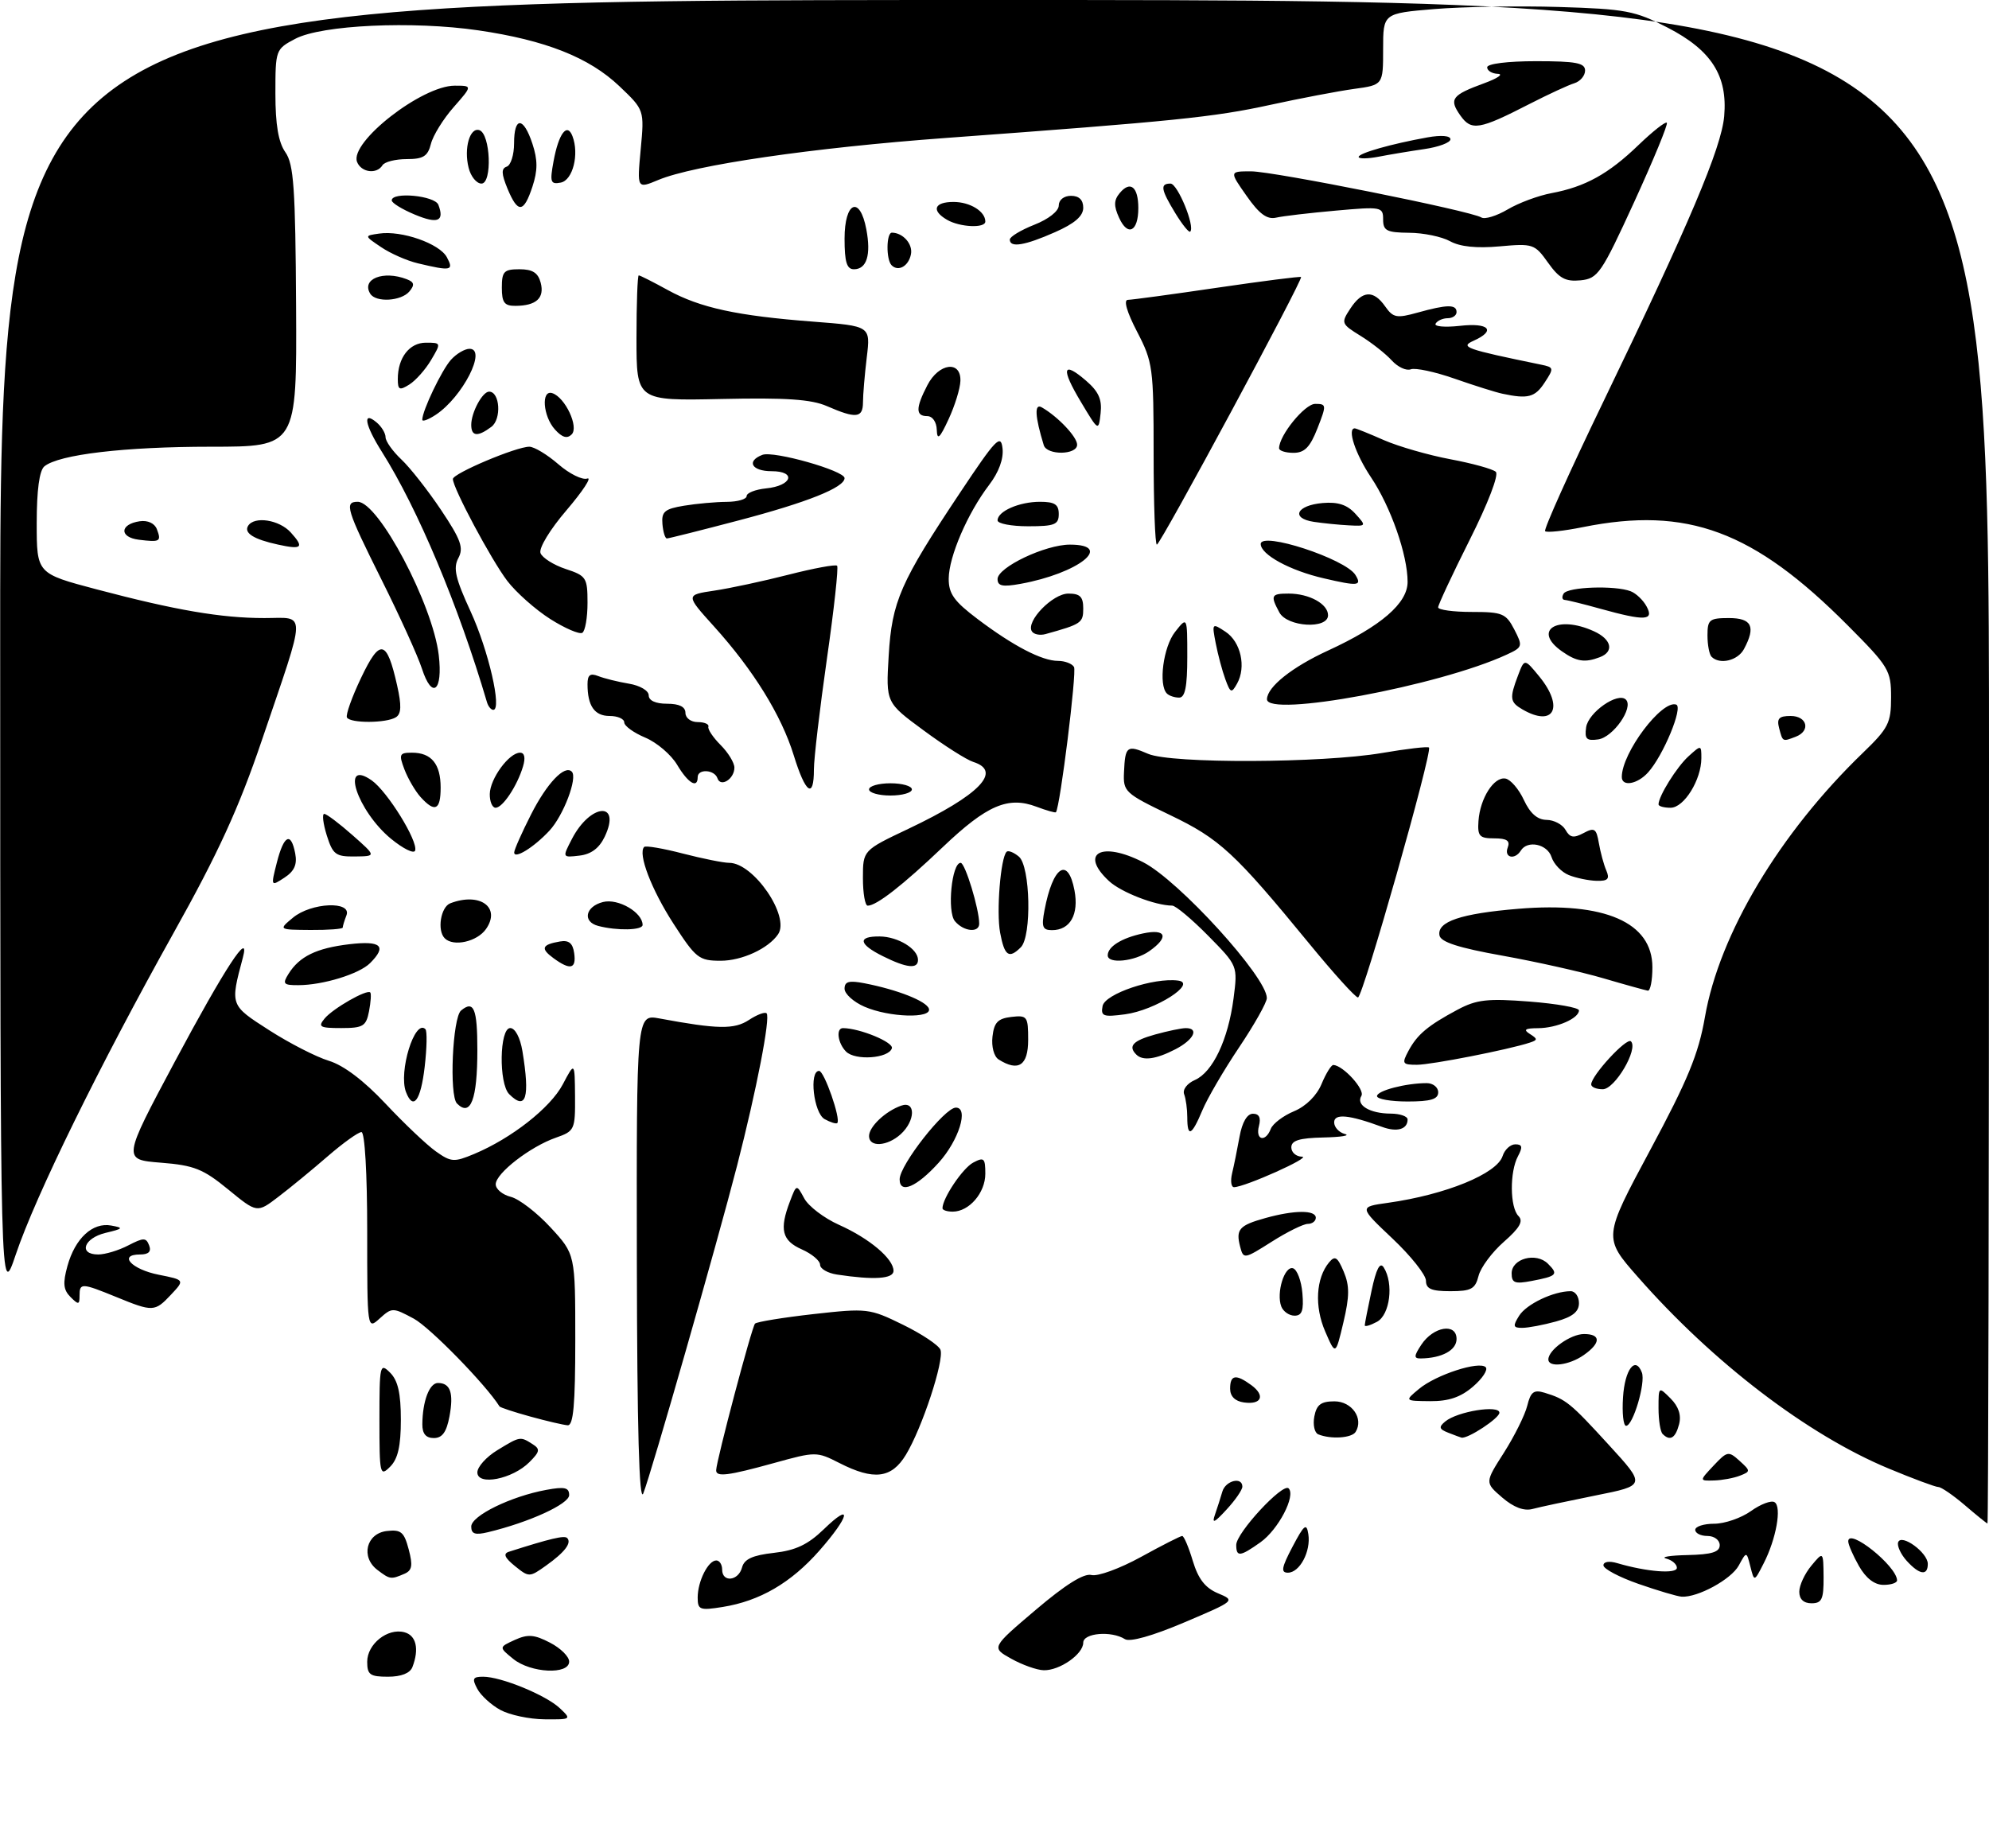 <?xml version="1.0" encoding="UTF-8" standalone="no"?>
<!DOCTYPE svg PUBLIC "-//W3C//DTD SVG 1.1//EN" "http://www.w3.org/Graphics/SVG/1.1/DTD/svg11.dtd" >
<svg xmlns="http://www.w3.org/2000/svg" xmlns:xlink="http://www.w3.org/1999/xlink" version="1.1" viewBox="0 0 325 302">
 <g >
 <path fill="currentColor"
d=" M 81.78 279.44 C 80.28 278.63 78.57 277.07 77.99 275.98 C 77.10 274.31 77.25 274.00 78.94 274.00 C 81.89 274.00 89.19 277.00 91.47 279.14 C 93.41 280.97 93.37 281.00 88.97 280.96 C 86.51 280.94 83.27 280.25 81.78 279.44 Z  M 60.00 271.56 C 60.00 268.66 63.33 266.01 66.06 266.73 C 68.01 267.23 68.53 269.46 67.39 272.42 C 67.00 273.43 65.56 274.00 63.39 274.00 C 60.46 274.00 60.00 273.67 60.00 271.56 Z  M 83.86 271.09 C 81.51 269.18 81.51 269.18 84.11 267.99 C 86.24 267.02 87.30 267.10 89.86 268.43 C 91.59 269.32 93.00 270.71 93.00 271.53 C 93.00 273.71 86.72 273.41 83.86 271.09 Z  M 165.24 271.06 C 161.97 269.24 161.97 269.24 169.24 263.07 C 174.09 258.95 177.11 257.06 178.34 257.38 C 179.36 257.65 182.99 256.32 186.43 254.43 C 189.86 252.54 192.89 251.00 193.17 251.00 C 193.45 251.00 194.23 252.83 194.90 255.07 C 195.79 258.02 196.92 259.48 199.00 260.36 C 201.88 261.57 201.86 261.58 193.50 265.13 C 188.30 267.34 184.62 268.37 183.81 267.86 C 181.60 266.46 177.00 266.85 177.00 268.44 C 177.00 270.32 173.12 273.02 170.53 272.94 C 169.41 272.91 167.03 272.06 165.24 271.06 Z  M 114.00 261.06 C 114.00 258.41 115.71 255.00 117.04 255.00 C 117.57 255.00 118.00 255.68 118.00 256.50 C 118.00 258.65 120.67 258.36 121.25 256.14 C 121.61 254.78 122.97 254.15 126.45 253.76 C 130.01 253.36 132.01 252.41 134.59 249.92 C 139.36 245.29 138.86 247.74 133.88 253.40 C 129.25 258.66 124.15 261.63 118.09 262.60 C 114.35 263.20 114.00 263.07 114.00 261.06 Z  M 294.00 260.11 C 294.00 259.07 294.89 257.16 295.97 255.86 C 297.93 253.50 297.93 253.50 297.97 257.75 C 297.99 261.34 297.69 262.00 296.00 262.00 C 294.71 262.00 294.00 261.33 294.00 260.11 Z  M 267.75 258.84 C 264.59 257.74 262.00 256.37 262.00 255.80 C 262.00 255.20 262.94 255.05 264.25 255.44 C 269.05 256.86 274.00 257.25 274.00 256.20 C 274.00 255.62 273.21 254.94 272.25 254.69 C 271.29 254.44 272.86 254.18 275.75 254.12 C 279.70 254.03 281.00 253.63 281.00 252.50 C 281.00 251.67 280.11 251.00 279.00 251.00 C 277.90 251.00 277.00 250.55 277.00 250.00 C 277.00 249.45 278.39 249.00 280.10 249.00 C 281.80 249.00 284.50 248.07 286.09 246.94 C 287.68 245.80 289.42 245.14 289.96 245.48 C 291.17 246.22 290.23 251.50 288.17 255.50 C 286.64 258.50 286.64 258.50 286.01 256.00 C 285.38 253.50 285.38 253.50 284.11 255.83 C 282.88 258.09 277.40 261.08 274.78 260.92 C 274.08 260.88 270.91 259.94 267.75 258.84 Z  M 303.75 255.91 C 302.79 254.22 302.00 252.41 302.00 251.88 C 302.00 249.58 309.91 255.89 309.98 258.25 C 309.99 258.66 308.99 259.00 307.75 258.99 C 306.29 258.99 304.89 257.91 303.75 255.91 Z  M 61.67 256.55 C 58.90 254.45 59.84 250.58 63.21 250.19 C 65.53 249.92 66.03 250.35 66.78 253.19 C 67.48 255.82 67.34 256.64 66.08 257.18 C 63.88 258.13 63.72 258.11 61.67 256.55 Z  M 84.13 255.91 C 82.46 254.56 82.18 253.89 83.15 253.58 C 89.95 251.41 92.21 250.88 92.67 251.33 C 93.46 252.12 92.28 253.67 89.21 255.85 C 86.52 257.77 86.43 257.77 84.13 255.91 Z  M 211.20 252.75 C 213.10 249.14 213.49 248.83 213.78 250.70 C 214.22 253.51 212.37 257.00 210.44 257.00 C 209.25 257.00 209.40 256.17 211.20 252.75 Z  M 311.55 255.06 C 310.59 253.99 309.96 252.63 310.15 252.04 C 310.65 250.55 315.00 253.71 315.00 255.56 C 315.00 257.56 313.64 257.36 311.55 255.06 Z  M 202.00 252.46 C 202.00 250.49 209.61 242.28 210.56 243.22 C 211.76 244.43 208.89 249.94 205.96 252.03 C 202.62 254.40 202.00 254.47 202.00 252.46 Z  M 77.00 249.46 C 77.00 247.70 83.47 244.53 89.25 243.47 C 92.26 242.91 93.00 243.08 93.00 244.32 C 93.00 245.78 86.45 248.77 79.75 250.38 C 77.63 250.89 77.00 250.67 77.00 249.46 Z  M 198.53 247.50 C 198.91 246.40 199.45 244.71 199.73 243.75 C 200.25 241.94 203.00 241.27 203.00 242.94 C 203.00 243.46 201.84 245.15 200.41 246.69 C 198.41 248.87 197.98 249.05 198.53 247.50 Z  M 321.04 245.96 C 319.13 244.33 317.19 243.00 316.72 243.00 C 316.25 243.00 312.59 241.64 308.58 239.97 C 295.34 234.46 279.89 222.65 267.62 208.67 C 261.96 202.24 261.96 202.24 269.62 187.97 C 275.79 176.48 277.53 172.25 278.58 166.22 C 280.94 152.62 290.78 136.16 304.38 123.04 C 308.57 119.00 309.00 118.15 309.00 113.95 C 309.00 109.55 308.65 108.96 301.94 102.22 C 286.55 86.74 275.71 82.71 258.64 86.14 C 255.51 86.77 252.74 87.07 252.47 86.80 C 252.21 86.54 256.48 77.03 261.97 65.67 C 276.03 36.55 281.27 24.19 281.73 19.00 C 282.31 12.37 279.65 8.20 272.46 4.50 C 267.13 1.75 265.64 1.47 254.71 1.14 C 248.14 0.94 239.00 1.10 234.39 1.48 C 226.00 2.18 226.00 2.18 226.00 8.03 C 226.00 13.88 226.00 13.88 221.25 14.53 C 218.64 14.89 212.45 16.07 207.50 17.15 C 198.36 19.15 191.81 19.81 154.62 22.54 C 132.69 24.15 113.40 26.97 107.56 29.41 C 104.09 30.86 104.09 30.86 104.69 24.41 C 105.29 17.97 105.29 17.97 101.20 14.08 C 96.27 9.39 89.15 6.57 78.16 4.96 C 67.42 3.39 52.54 4.08 48.25 6.34 C 45.04 8.03 45.00 8.14 45.00 15.30 C 45.00 20.38 45.49 23.25 46.63 24.88 C 48.00 26.84 48.27 30.71 48.38 50.10 C 48.50 73.00 48.50 73.00 34.43 73.00 C 20.37 73.00 9.61 74.27 7.25 76.21 C 6.43 76.89 6.00 80.11 6.00 85.48 C 6.00 93.72 6.00 93.72 15.75 96.30 C 28.69 99.72 36.14 101.00 43.20 101.00 C 50.14 101.00 50.18 99.20 42.79 120.96 C 39.03 132.04 35.66 139.41 28.36 152.46 C 16.24 174.17 5.81 195.41 2.58 205.00 C 0.05 212.50 0.05 212.50 0.03 106.25 C 0.00 0.00 0.00 0.00 162.50 0.00 C 325.00 0.00 325.00 0.00 325.00 124.50 C 325.00 192.97 324.89 248.98 324.75 248.96 C 324.61 248.94 322.94 247.59 321.04 245.96 Z  M 245.45 244.71 C 242.62 242.27 242.62 242.27 245.74 237.39 C 247.45 234.70 249.17 231.25 249.55 229.72 C 250.11 227.45 250.62 227.06 252.37 227.59 C 255.88 228.66 256.57 229.22 262.88 236.12 C 268.94 242.74 268.94 242.74 260.72 244.38 C 256.20 245.29 251.55 246.28 250.40 246.59 C 249.01 246.96 247.32 246.32 245.45 244.71 Z  M 104.06 206.12 C 104.00 165.74 104.00 165.74 107.75 166.43 C 117.28 168.20 119.97 168.25 122.37 166.68 C 123.69 165.81 124.99 165.32 125.26 165.59 C 125.92 166.25 123.62 178.11 120.44 190.48 C 117.19 203.12 106.41 240.78 105.11 244.05 C 104.44 245.71 104.11 233.55 104.06 206.12 Z  M 78.00 240.61 C 78.00 239.71 79.46 238.08 81.25 236.99 C 84.98 234.71 85.00 234.71 87.00 235.98 C 88.30 236.80 88.23 237.21 86.50 238.94 C 83.73 241.72 78.00 242.84 78.00 240.61 Z  M 280.00 239.50 C 282.23 237.13 282.44 237.09 284.24 238.72 C 286.05 240.36 286.06 240.46 284.32 241.14 C 283.32 241.54 281.41 241.89 280.08 241.93 C 277.65 242.00 277.65 242.00 280.00 239.50 Z  M 62.00 232.00 C 62.00 223.02 62.08 222.65 63.75 224.32 C 65.02 225.59 65.50 227.69 65.50 232.00 C 65.50 236.31 65.02 238.41 63.75 239.68 C 62.08 241.35 62.00 240.98 62.00 232.00 Z  M 117.02 240.25 C 117.07 238.64 122.85 216.81 123.37 216.30 C 123.67 216.00 127.97 215.30 132.93 214.74 C 141.71 213.76 142.09 213.81 147.54 216.48 C 150.63 217.99 153.38 219.83 153.67 220.57 C 154.32 222.28 150.65 233.43 148.01 237.75 C 145.67 241.60 142.78 241.95 137.16 239.08 C 133.44 237.19 133.30 237.19 126.47 239.08 C 118.95 241.16 116.99 241.41 117.02 240.25 Z  M 69.01 232.75 C 69.04 228.98 70.16 226.00 71.56 226.00 C 73.60 226.00 74.16 227.64 73.44 231.48 C 72.96 234.03 72.26 235.00 70.89 235.00 C 69.59 235.00 69.00 234.29 69.01 232.75 Z  M 215.40 234.39 C 214.79 234.14 214.50 232.82 214.76 231.47 C 215.13 229.54 215.85 229.00 218.05 229.00 C 220.90 229.00 222.85 231.81 221.51 233.99 C 220.88 235.01 217.44 235.23 215.40 234.39 Z  M 236.65 234.13 C 235.14 233.54 235.05 233.20 236.15 232.29 C 238.15 230.64 245.00 229.54 245.00 230.86 C 245.00 231.76 239.81 235.17 238.80 234.93 C 238.63 234.89 237.67 234.53 236.65 234.13 Z  M 271.67 234.33 C 271.30 233.97 271.00 232.07 271.00 230.11 C 271.00 226.57 271.01 226.56 272.97 228.53 C 274.28 229.84 274.75 231.25 274.36 232.75 C 273.76 235.03 272.88 235.55 271.67 234.33 Z  M 86.67 231.49 C 84.01 230.76 81.74 230.01 81.62 229.83 C 79.38 226.26 70.26 216.92 67.62 215.49 C 64.19 213.65 64.05 213.65 62.05 215.45 C 60.00 217.31 60.00 217.31 60.00 201.15 C 60.00 191.75 59.61 185.00 59.06 185.00 C 58.54 185.00 56.06 186.78 53.54 188.96 C 51.03 191.14 47.40 194.12 45.48 195.58 C 42.00 198.24 42.00 198.24 37.28 194.37 C 33.19 191.02 31.72 190.43 26.29 190.00 C 20.02 189.50 20.02 189.50 28.56 173.50 C 36.75 158.17 40.95 151.75 39.68 156.50 C 37.60 164.31 37.57 164.24 43.98 168.35 C 47.28 170.47 51.67 172.72 53.74 173.35 C 56.16 174.09 59.46 176.59 63.00 180.36 C 66.02 183.58 69.71 187.08 71.20 188.14 C 73.69 189.91 74.18 189.95 77.44 188.59 C 83.57 186.03 89.93 181.04 91.96 177.20 C 93.91 173.50 93.91 173.50 93.96 179.15 C 94.00 184.61 93.89 184.84 90.84 185.91 C 86.64 187.37 81.00 191.74 81.00 193.53 C 81.00 194.32 82.11 195.24 83.46 195.58 C 84.82 195.92 87.74 198.17 89.96 200.58 C 94.00 204.96 94.00 204.96 94.00 218.98 C 94.00 229.58 93.69 232.98 92.75 232.91 C 92.06 232.86 89.32 232.22 86.67 231.49 Z  M 265.20 228.33 C 265.49 223.78 267.22 221.52 268.28 224.29 C 268.92 225.96 266.83 233.00 265.70 233.00 C 265.25 233.00 265.03 230.90 265.20 228.33 Z  M 203.25 229.18 C 201.80 228.98 201.00 228.17 201.00 226.93 C 201.00 224.66 201.93 224.50 204.45 226.34 C 206.79 228.05 206.15 229.59 203.25 229.18 Z  M 231.85 226.98 C 234.62 224.66 241.70 222.36 242.76 223.42 C 243.17 223.83 242.24 225.26 240.69 226.59 C 238.67 228.33 236.72 228.99 233.69 228.97 C 229.50 228.93 229.50 228.93 231.85 226.98 Z  M 253.00 222.15 C 253.00 220.59 256.64 218.00 258.83 218.00 C 261.62 218.00 261.60 219.47 258.78 221.44 C 256.39 223.12 253.00 223.53 253.00 222.15 Z  M 232.24 219.75 C 234.22 216.76 238.00 216.14 238.00 218.81 C 238.00 220.65 235.59 221.95 232.13 221.99 C 231.00 222.00 231.02 221.60 232.24 219.75 Z  M 216.53 217.57 C 214.76 213.49 215.02 208.88 217.17 206.29 C 218.13 205.14 218.55 205.40 219.56 207.80 C 220.53 210.10 220.52 211.83 219.51 216.10 C 218.23 221.50 218.23 221.50 216.53 217.57 Z  M 223.00 216.58 C 223.00 216.32 223.50 213.77 224.11 210.92 C 224.88 207.31 225.49 206.16 226.10 207.12 C 227.76 209.74 227.12 214.86 225.00 216.00 C 223.90 216.59 223.00 216.85 223.00 216.58 Z  M 248.22 215.02 C 249.41 213.11 253.84 211.00 256.65 211.00 C 257.39 211.00 258.00 211.88 258.00 212.95 C 258.00 214.36 256.95 215.20 254.25 215.95 C 252.19 216.52 249.71 216.99 248.74 216.99 C 247.24 217.00 247.16 216.71 248.22 215.02 Z  M 209.36 213.50 C 208.51 211.27 209.89 206.80 211.29 207.26 C 211.95 207.48 212.64 209.31 212.81 211.33 C 213.05 214.15 212.75 215.00 211.53 215.00 C 210.65 215.00 209.68 214.32 209.36 213.50 Z  M 19.00 211.95 C 13.34 209.64 13.00 209.62 13.00 211.71 C 13.00 213.23 12.83 213.26 11.52 211.95 C 10.35 210.78 10.24 209.70 11.02 206.88 C 12.27 202.36 15.13 199.71 18.17 200.27 C 20.25 200.65 20.15 200.78 17.25 201.47 C 13.68 202.33 12.77 205.00 16.05 205.00 C 17.18 205.00 19.38 204.34 20.95 203.52 C 23.47 202.22 23.87 202.22 24.37 203.52 C 24.76 204.53 24.28 205.00 22.89 205.00 C 19.25 205.00 21.49 207.43 25.93 208.31 C 30.20 209.16 30.20 209.16 27.93 211.58 C 25.29 214.39 24.98 214.40 19.00 211.95 Z  M 233.00 209.29 C 233.00 208.34 230.54 205.24 227.53 202.40 C 222.05 197.22 222.05 197.22 226.78 196.56 C 236.23 195.23 244.61 191.81 245.53 188.90 C 245.86 187.86 246.80 187.00 247.60 187.00 C 248.74 187.00 248.84 187.43 248.04 188.93 C 246.66 191.50 246.71 197.31 248.12 198.72 C 248.95 199.55 248.33 200.65 245.73 202.93 C 243.79 204.63 241.93 207.14 241.59 208.51 C 241.05 210.64 240.39 211.00 236.98 211.00 C 233.89 211.00 233.00 210.62 233.00 209.29 Z  M 247.00 208.09 C 247.00 205.66 251.01 204.59 252.93 206.51 C 254.69 208.26 254.42 208.54 250.25 209.33 C 247.53 209.85 247.00 209.65 247.00 208.09 Z  M 136.75 208.28 C 135.24 208.05 134.00 207.33 134.00 206.68 C 134.00 206.02 132.65 204.89 131.00 204.16 C 127.77 202.73 127.32 200.91 129.08 196.32 C 130.15 193.50 130.15 193.50 131.41 195.83 C 132.10 197.12 134.65 199.06 137.08 200.15 C 142.07 202.38 146.00 205.70 146.00 207.67 C 146.00 208.99 142.82 209.20 136.75 208.28 Z  M 202.64 203.74 C 201.90 200.89 202.47 200.24 206.79 199.04 C 211.50 197.73 215.00 197.71 215.00 199.00 C 215.00 199.55 214.41 200.00 213.70 200.00 C 212.98 200.00 210.32 201.31 207.79 202.92 C 203.29 205.77 203.18 205.79 202.64 203.74 Z  M 154.00 197.45 C 154.00 195.81 157.29 190.91 159.01 189.99 C 160.78 189.05 161.00 189.24 161.00 191.81 C 161.00 194.93 158.35 198.00 155.67 198.00 C 154.75 198.00 154.00 197.75 154.00 197.45 Z  M 147.00 192.72 C 147.00 190.38 154.36 181.00 156.19 181.00 C 158.34 181.00 156.67 186.36 153.38 190.00 C 149.79 193.98 147.00 195.17 147.00 192.72 Z  M 201.32 191.75 C 201.62 190.51 202.17 187.81 202.54 185.75 C 202.97 183.38 203.78 182.00 204.73 182.00 C 205.74 182.00 206.06 182.65 205.71 184.00 C 205.10 186.33 206.78 186.73 207.65 184.46 C 207.98 183.62 209.69 182.32 211.45 181.59 C 213.41 180.77 215.16 179.03 215.95 177.12 C 216.66 175.41 217.53 174.01 217.87 174.03 C 219.49 174.12 223.07 178.07 222.45 179.08 C 221.52 180.58 223.81 181.97 227.25 181.98 C 228.76 181.99 230.00 182.42 230.00 182.94 C 230.00 184.55 228.27 185.05 225.83 184.15 C 220.43 182.16 218.00 181.93 218.00 183.41 C 218.00 184.20 218.79 185.06 219.75 185.31 C 220.71 185.56 219.14 185.82 216.25 185.88 C 212.30 185.97 211.00 186.37 211.00 187.50 C 211.00 188.32 211.79 189.01 212.75 189.02 C 214.43 189.05 203.40 193.99 201.64 194.00 C 201.17 194.00 201.03 192.99 201.32 191.75 Z  M 142.00 185.65 C 142.00 184.12 144.66 181.60 147.25 180.68 C 149.65 179.83 149.59 183.15 147.17 185.35 C 144.97 187.34 142.00 187.52 142.00 185.65 Z  M 194.00 182.58 C 194.00 181.25 193.77 179.56 193.49 178.82 C 193.20 178.07 193.96 177.05 195.24 176.49 C 198.16 175.21 200.68 169.90 201.56 163.16 C 202.25 157.82 202.25 157.82 197.41 152.91 C 194.75 150.21 192.11 148.00 191.54 147.99 C 188.77 147.98 183.16 145.80 181.20 143.97 C 176.31 139.42 179.97 137.41 186.79 140.90 C 192.61 143.87 207.00 159.68 207.00 163.10 C 207.00 163.81 204.96 167.44 202.47 171.15 C 199.98 174.86 197.27 179.50 196.46 181.45 C 194.72 185.61 194.00 185.94 194.00 182.58 Z  M 134.74 182.88 C 132.95 181.88 132.17 175.00 133.84 175.00 C 134.68 175.00 137.43 182.90 136.81 183.52 C 136.63 183.70 135.70 183.41 134.74 182.88 Z  M 74.67 180.33 C 73.38 179.04 73.94 166.29 75.34 165.13 C 77.42 163.41 78.00 164.81 78.00 171.58 C 78.00 179.69 76.90 182.57 74.67 180.33 Z  M 66.34 178.46 C 65.08 175.17 67.77 166.44 69.51 168.18 C 69.81 168.47 69.75 171.26 69.39 174.36 C 68.74 179.89 67.52 181.52 66.34 178.46 Z  M 83.20 178.80 C 81.47 177.07 81.61 168.00 83.37 168.00 C 84.17 168.00 84.99 169.54 85.36 171.75 C 86.62 179.39 85.96 181.56 83.20 178.80 Z  M 225.00 179.12 C 225.00 178.23 229.72 177.00 233.12 177.00 C 234.16 177.00 235.00 177.68 235.00 178.50 C 235.00 179.63 233.78 180.00 230.00 180.00 C 227.25 180.00 225.00 179.61 225.00 179.12 Z  M 260.00 177.21 C 260.00 175.78 265.79 169.49 266.49 170.17 C 267.75 171.40 263.87 178.00 261.89 178.00 C 260.85 178.00 260.00 177.65 260.00 177.21 Z  M 163.17 173.13 C 162.41 172.65 161.98 171.03 162.17 169.39 C 162.43 167.08 163.05 166.44 165.25 166.18 C 167.85 165.88 168.00 166.09 168.00 169.93 C 168.00 174.12 166.41 175.18 163.17 173.13 Z  M 230.13 171.75 C 231.57 169.05 233.30 167.60 238.16 165.00 C 241.28 163.34 243.03 163.14 249.91 163.67 C 254.36 164.02 258.00 164.66 258.00 165.11 C 258.00 166.42 254.37 168.00 251.32 168.02 C 249.19 168.03 248.86 168.26 249.97 168.96 C 251.27 169.78 251.27 169.95 249.97 170.38 C 246.52 171.52 233.89 174.00 231.52 174.00 C 229.15 174.00 229.03 173.81 230.13 171.75 Z  M 138.25 171.85 C 136.88 170.48 136.56 168.00 137.75 168.01 C 140.50 168.03 146.06 170.33 145.73 171.31 C 145.19 172.97 139.75 173.35 138.25 171.85 Z  M 185.67 172.33 C 184.28 170.95 185.12 170.06 188.75 169.05 C 190.81 168.48 193.06 168.01 193.75 168.01 C 196.00 168.00 195.06 169.92 192.05 171.47 C 188.88 173.11 186.73 173.40 185.67 172.33 Z  M 53.05 166.43 C 54.42 164.79 59.96 161.62 60.50 162.18 C 60.68 162.35 60.59 163.74 60.30 165.25 C 59.82 167.70 59.34 168.00 55.76 168.00 C 52.24 168.00 51.91 167.81 53.05 166.43 Z  M 141.25 164.51 C 139.46 163.73 138.00 162.41 138.00 161.57 C 138.00 160.39 138.73 160.19 141.25 160.68 C 146.65 161.73 151.36 163.59 151.78 164.83 C 152.33 166.48 145.29 166.27 141.25 164.51 Z  M 180.16 164.40 C 180.54 162.40 188.51 159.72 192.50 160.24 C 195.72 160.66 188.77 165.09 183.85 165.75 C 180.27 166.23 179.84 166.07 180.16 164.40 Z  M 213.97 154.25 C 201.73 139.33 199.30 137.08 191.16 133.18 C 183.79 129.64 183.51 129.37 183.66 126.18 C 183.85 121.91 184.14 121.69 187.61 123.19 C 191.39 124.81 216.01 124.72 225.82 123.05 C 229.84 122.36 233.29 121.96 233.49 122.16 C 234.11 122.77 222.69 163.00 221.89 163.00 C 221.48 163.00 217.91 159.06 213.97 154.25 Z  M 262.00 159.87 C 258.43 158.82 251.00 157.16 245.50 156.17 C 238.37 154.90 235.42 153.95 235.21 152.87 C 234.78 150.61 238.67 149.29 248.09 148.51 C 262.22 147.33 270.00 150.73 270.00 158.07 C 270.00 160.23 269.66 161.95 269.25 161.89 C 268.84 161.82 265.57 160.92 262.00 159.87 Z  M 47.14 159.15 C 48.92 156.29 51.70 154.94 57.08 154.30 C 62.28 153.69 63.27 154.59 60.47 157.39 C 58.70 159.16 52.76 160.99 48.74 160.99 C 46.31 161.00 46.12 160.78 47.14 159.15 Z  M 90.44 156.58 C 88.28 155.00 88.53 154.36 91.50 153.85 C 92.94 153.60 93.59 154.12 93.82 155.75 C 94.19 158.35 93.19 158.59 90.44 156.58 Z  M 144.25 156.25 C 140.28 154.28 140.08 152.99 143.75 153.03 C 146.75 153.07 150.00 155.06 150.00 156.86 C 150.00 158.39 148.16 158.20 144.25 156.25 Z  M 110.05 150.95 C 106.43 145.35 104.19 139.48 105.26 138.40 C 105.51 138.16 108.35 138.64 111.57 139.48 C 114.79 140.31 118.20 141.00 119.15 141.00 C 123.14 141.00 129.13 149.76 127.14 152.67 C 125.55 155.01 121.23 157.00 117.76 157.00 C 114.21 157.00 113.70 156.60 110.05 150.95 Z  M 181.00 156.12 C 181.00 154.70 183.27 153.28 186.75 152.54 C 190.57 151.72 191.07 153.14 187.78 155.44 C 185.38 157.12 181.00 157.56 181.00 156.12 Z  M 163.42 152.42 C 162.78 149.01 163.49 140.18 164.48 139.19 C 164.74 138.93 165.64 139.28 166.48 139.98 C 168.36 141.54 168.61 152.99 166.80 154.80 C 164.86 156.74 164.13 156.22 163.42 152.42 Z  M 72.67 153.33 C 71.39 152.06 72.01 148.21 73.58 147.61 C 78.41 145.76 81.90 148.27 79.41 151.82 C 77.96 153.89 74.09 154.76 72.67 153.33 Z  M 47.86 149.97 C 50.84 147.48 57.53 147.19 56.61 149.58 C 56.27 150.45 56.00 151.35 56.00 151.58 C 56.00 151.81 53.64 151.99 50.75 151.97 C 45.50 151.93 45.50 151.93 47.86 149.97 Z  M 97.75 151.31 C 95.13 150.63 95.64 148.13 98.54 147.40 C 101.01 146.78 105.00 149.10 105.00 151.15 C 105.00 152.03 100.83 152.12 97.75 151.31 Z  M 156.03 150.53 C 154.73 148.97 155.51 141.00 156.97 141.00 C 157.70 141.00 160.00 148.54 160.00 150.94 C 160.00 152.49 157.44 152.23 156.03 150.53 Z  M 170.67 148.75 C 172.03 141.54 174.51 139.90 175.57 145.51 C 176.31 149.45 174.86 152.00 171.90 152.00 C 170.35 152.00 170.15 151.47 170.67 148.75 Z  M 141.00 143.48 C 141.00 138.96 141.00 138.96 148.41 135.45 C 160.06 129.92 163.83 126.03 159.03 124.51 C 157.95 124.17 154.29 121.85 150.91 119.35 C 144.75 114.82 144.75 114.82 145.21 107.16 C 145.74 98.28 147.10 95.17 156.86 80.53 C 162.73 71.71 163.54 70.87 163.81 73.26 C 164.01 74.98 163.21 77.16 161.61 79.26 C 158.10 83.87 155.05 90.94 155.02 94.54 C 155.00 97.02 155.89 98.26 159.75 101.17 C 165.58 105.57 170.26 108.00 172.89 108.00 C 173.99 108.00 175.16 108.44 175.49 108.99 C 175.97 109.76 173.23 131.79 172.54 132.73 C 172.44 132.86 171.01 132.45 169.36 131.83 C 164.72 130.08 161.26 131.57 154.09 138.39 C 147.49 144.68 143.23 148.00 141.78 148.00 C 141.35 148.00 141.00 145.97 141.00 143.48 Z  M 45.24 140.94 C 46.39 136.44 47.55 135.87 48.24 139.48 C 48.58 141.27 48.10 142.36 46.48 143.42 C 44.25 144.88 44.24 144.87 45.24 140.94 Z  M 256.34 143.00 C 255.15 142.52 253.88 141.20 253.52 140.06 C 252.84 137.93 249.59 137.24 248.50 139.00 C 247.52 140.58 245.72 140.16 246.36 138.50 C 246.79 137.39 246.22 137.00 244.16 137.00 C 241.73 137.00 241.41 136.64 241.58 134.16 C 241.84 130.45 244.11 126.88 246.00 127.23 C 246.82 127.38 248.18 128.95 249.00 130.73 C 250.02 132.92 251.21 133.96 252.70 133.98 C 253.91 133.99 255.31 134.73 255.80 135.61 C 256.52 136.89 257.13 137.00 258.74 136.14 C 260.53 135.18 260.84 135.38 261.25 137.77 C 261.51 139.27 262.05 141.29 262.47 142.25 C 263.06 143.64 262.73 143.99 260.86 143.94 C 259.56 143.90 257.53 143.48 256.34 143.00 Z  M 53.39 136.50 C 52.79 134.57 52.61 133.00 52.98 133.00 C 53.36 133.00 55.43 134.56 57.58 136.46 C 61.50 139.92 61.50 139.92 57.99 139.96 C 54.85 140.00 54.38 139.64 53.39 136.50 Z  M 63.88 137.06 C 58.38 132.52 55.53 123.88 60.74 127.53 C 63.30 129.33 68.34 137.47 67.83 139.00 C 67.64 139.57 65.87 138.69 63.88 137.06 Z  M 84.02 139.29 C 84.03 138.85 85.26 136.07 86.77 133.10 C 89.36 127.99 92.27 124.93 93.43 126.10 C 94.42 127.09 92.06 133.30 89.77 135.75 C 87.21 138.50 83.99 140.47 84.02 139.29 Z  M 93.45 137.10 C 96.48 131.24 101.59 130.90 98.80 136.75 C 97.91 138.61 96.58 139.60 94.68 139.82 C 91.87 140.15 91.87 140.15 93.45 137.10 Z  M 68.72 130.25 C 67.85 129.28 66.67 127.26 66.09 125.75 C 65.14 123.25 65.26 123.00 67.32 123.00 C 70.49 123.00 72.00 124.84 72.00 128.70 C 72.00 132.40 71.07 132.84 68.72 130.25 Z  M 80.03 129.75 C 80.07 127.25 83.18 123.00 84.98 123.00 C 85.71 123.00 85.89 123.83 85.46 125.25 C 84.52 128.41 82.14 132.00 80.98 132.00 C 80.44 132.00 80.01 130.99 80.03 129.75 Z  M 271.00 131.45 C 271.00 130.11 273.98 125.33 275.90 123.59 C 277.97 121.71 278.00 121.72 278.00 123.89 C 278.00 127.43 275.17 132.00 272.97 132.00 C 271.89 132.00 271.00 131.75 271.00 131.45 Z  M 142.00 129.00 C 142.00 128.45 143.57 128.00 145.50 128.00 C 147.43 128.00 149.00 128.45 149.00 129.00 C 149.00 129.55 147.43 130.00 145.50 130.00 C 143.57 130.00 142.00 129.55 142.00 129.00 Z  M 129.70 123.44 C 127.68 116.89 123.10 109.49 116.66 102.36 C 112.02 97.22 112.02 97.22 116.70 96.52 C 119.28 96.14 124.75 94.96 128.86 93.91 C 132.97 92.86 136.54 92.20 136.78 92.45 C 137.03 92.70 136.28 99.56 135.11 107.70 C 133.95 115.84 132.99 123.96 132.99 125.75 C 133.00 130.64 131.62 129.67 129.70 123.44 Z  M 110.65 124.99 C 109.67 123.33 107.32 121.33 105.44 120.54 C 103.55 119.75 102.00 118.63 102.00 118.05 C 102.00 117.47 100.92 117.00 99.61 117.00 C 97.14 117.00 96.00 115.35 96.00 111.81 C 96.00 110.29 96.43 109.96 97.75 110.48 C 98.71 110.86 100.96 111.42 102.75 111.72 C 104.57 112.02 106.00 112.86 106.00 113.63 C 106.00 114.49 107.13 115.00 109.00 115.00 C 111.00 115.00 112.00 115.50 112.00 116.50 C 112.00 117.33 112.89 118.00 114.00 118.00 C 115.10 118.00 115.89 118.34 115.75 118.75 C 115.61 119.16 116.51 120.51 117.75 121.75 C 118.99 122.99 120.00 124.65 120.00 125.44 C 120.00 127.30 117.74 128.72 117.23 127.18 C 116.75 125.75 114.00 125.60 114.00 127.00 C 114.00 128.93 112.42 127.97 110.65 124.99 Z  M 265.00 126.97 C 265.00 123.03 271.54 114.33 273.89 115.14 C 275.06 115.55 271.78 123.48 269.29 126.23 C 267.54 128.17 265.00 128.60 265.00 126.97 Z  M 259.17 118.86 C 259.52 116.41 264.37 113.03 265.67 114.33 C 266.97 115.63 263.59 120.48 261.14 120.83 C 259.24 121.10 258.90 120.76 259.17 118.86 Z  M 290.71 119.00 C 290.29 117.41 290.68 117.00 292.59 117.00 C 295.30 117.00 295.90 119.44 293.42 120.39 C 291.25 121.22 291.30 121.25 290.71 119.00 Z  M 56.69 117.25 C 56.46 116.84 57.50 113.91 59.01 110.75 C 62.10 104.26 63.20 104.49 64.89 112.01 C 65.63 115.30 65.58 116.65 64.69 117.21 C 63.15 118.19 57.24 118.22 56.69 117.25 Z  M 248.75 115.92 C 246.71 114.73 246.63 114.10 248.05 110.36 C 249.10 107.60 249.10 107.60 251.52 110.55 C 255.63 115.58 253.91 118.92 248.75 115.92 Z  M 79.57 114.75 C 74.90 98.93 68.28 83.15 62.39 73.82 C 59.62 69.44 59.19 67.08 61.50 69.00 C 62.33 69.68 63.00 70.79 63.00 71.45 C 63.00 72.11 64.16 73.74 65.58 75.08 C 67.00 76.41 69.92 80.13 72.07 83.34 C 75.32 88.20 75.79 89.52 74.89 91.21 C 74.02 92.83 74.42 94.55 76.90 99.93 C 79.81 106.26 82.06 116.00 80.60 116.00 C 80.24 116.00 79.77 115.44 79.57 114.75 Z  M 207.02 114.25 C 207.08 112.23 211.14 109.00 217.00 106.31 C 225.67 102.32 230.00 98.58 230.00 95.09 C 230.00 90.68 227.26 82.84 224.02 78.00 C 221.46 74.17 220.08 70.00 221.37 70.00 C 221.58 70.00 223.72 70.86 226.12 71.92 C 228.53 72.97 233.43 74.38 237.00 75.05 C 240.57 75.72 243.91 76.64 244.41 77.10 C 244.94 77.58 243.16 82.22 240.15 88.21 C 237.31 93.87 234.99 98.84 234.99 99.25 C 235.00 99.66 237.46 100.00 240.47 100.00 C 245.49 100.00 246.07 100.24 247.43 102.86 C 248.85 105.61 248.80 105.77 246.20 106.97 C 235.19 112.08 206.93 117.32 207.02 114.25 Z  M 190.67 113.33 C 189.26 111.93 190.08 105.71 192.00 103.27 C 194.00 100.73 194.00 100.73 194.00 107.37 C 194.00 112.23 193.64 114.00 192.67 114.00 C 191.93 114.00 191.03 113.70 190.67 113.33 Z  M 68.94 109.26 C 68.27 107.19 65.31 100.67 62.36 94.77 C 56.60 83.22 56.22 82.00 58.45 82.00 C 61.85 82.00 70.71 98.77 71.69 107.05 C 72.39 112.97 70.61 114.40 68.94 109.26 Z  M 200.22 111.00 C 199.71 109.62 199.01 106.98 198.65 105.13 C 198.01 101.82 198.04 101.78 200.25 103.24 C 202.75 104.89 203.66 109.00 202.13 111.72 C 201.23 113.33 201.05 113.27 200.22 111.00 Z  M 255.22 106.44 C 250.33 103.01 254.45 100.42 260.45 103.16 C 263.33 104.47 263.79 106.48 261.42 107.39 C 258.97 108.33 257.63 108.13 255.22 106.44 Z  M 279.67 107.33 C 279.30 106.97 279.00 105.39 279.00 103.83 C 279.00 101.26 279.32 101.00 282.50 101.00 C 286.25 101.00 286.93 102.40 284.96 106.07 C 283.95 107.96 281.00 108.66 279.67 107.33 Z  M 89.90 101.15 C 87.48 99.61 84.33 96.81 82.89 94.93 C 80.27 91.49 74.00 79.74 74.00 78.28 C 74.00 77.37 84.35 73.00 86.49 73.00 C 87.28 73.00 89.41 74.28 91.22 75.85 C 93.02 77.42 95.16 78.48 95.96 78.20 C 96.76 77.92 95.25 80.23 92.60 83.34 C 89.86 86.53 88.01 89.59 88.32 90.39 C 88.62 91.16 90.47 92.33 92.43 92.98 C 95.80 94.09 96.00 94.40 96.00 98.52 C 96.00 100.92 95.62 103.12 95.15 103.41 C 94.68 103.70 92.31 102.68 89.90 101.15 Z  M 168.60 103.16 C 167.60 101.54 172.00 97.00 174.57 97.00 C 176.48 97.00 177.00 97.52 177.00 99.43 C 177.00 101.79 176.71 101.99 170.83 103.62 C 169.92 103.87 168.91 103.67 168.60 103.16 Z  M 209.04 100.07 C 207.55 97.30 207.70 97.00 210.57 97.00 C 213.92 97.00 217.00 98.69 217.00 100.54 C 217.00 102.86 210.32 102.47 209.04 100.07 Z  M 261.50 99.48 C 258.75 98.71 256.14 98.07 255.69 98.04 C 255.25 98.02 255.16 97.55 255.50 97.00 C 256.18 95.90 263.88 95.63 266.45 96.62 C 267.33 96.96 268.51 98.08 269.06 99.12 C 270.30 101.43 268.79 101.50 261.50 99.48 Z  M 163.00 94.63 C 163.00 92.71 170.78 89.00 174.82 89.00 C 182.14 89.00 176.24 93.69 166.75 95.41 C 163.82 95.94 163.00 95.77 163.00 94.63 Z  M 216.32 94.51 C 210.78 93.24 206.00 90.63 206.00 88.90 C 206.00 86.79 219.84 91.32 221.47 93.95 C 222.58 95.75 221.94 95.82 216.32 94.51 Z  M 45.41 88.99 C 41.45 88.13 39.82 87.10 40.54 85.93 C 41.55 84.30 45.63 84.93 47.51 87.01 C 49.75 89.48 49.36 89.86 45.41 88.99 Z  M 22.69 88.20 C 19.46 87.80 19.56 85.66 22.83 85.18 C 24.14 84.99 25.26 85.51 25.63 86.47 C 26.40 88.49 26.16 88.63 22.69 88.20 Z  M 188.50 74.21 C 188.50 60.09 188.38 59.18 185.80 54.21 C 184.12 50.98 183.55 49.00 184.30 49.00 C 184.96 48.99 191.55 48.10 198.94 47.01 C 206.32 45.93 212.47 45.14 212.59 45.27 C 212.96 45.65 189.61 89.00 189.03 89.00 C 188.74 89.00 188.50 82.34 188.50 74.21 Z  M 108.24 85.63 C 108.07 83.61 108.61 83.16 111.77 82.64 C 113.82 82.30 116.96 82.02 118.75 82.01 C 120.54 82.00 122.00 81.58 122.00 81.06 C 122.00 80.55 123.43 79.99 125.17 79.81 C 129.42 79.39 130.20 77.00 126.08 77.00 C 122.83 77.00 121.90 75.36 124.57 74.33 C 126.40 73.63 138.00 76.92 138.00 78.13 C 138.00 79.66 131.93 82.09 120.71 85.04 C 114.55 86.66 109.26 87.99 108.97 87.99 C 108.68 88.00 108.35 86.93 108.24 85.63 Z  M 163.00 85.04 C 163.00 83.55 166.53 82.00 169.93 82.00 C 172.33 82.00 173.00 82.43 173.00 84.00 C 173.00 85.73 172.33 86.00 168.00 86.00 C 165.25 86.00 163.00 85.57 163.00 85.04 Z  M 214.69 85.28 C 210.84 84.70 211.84 82.57 216.13 82.20 C 218.62 81.99 220.12 82.48 221.46 83.95 C 223.29 85.97 223.27 86.00 220.40 85.85 C 218.81 85.77 216.24 85.51 214.69 85.28 Z  M 170.55 72.75 C 169.11 68.06 168.99 65.87 170.21 66.56 C 172.84 68.06 176.00 71.39 176.00 72.67 C 176.00 74.37 171.07 74.43 170.55 72.75 Z  M 209.00 73.25 C 209.01 71.14 213.20 66.00 214.90 66.00 C 216.76 66.00 216.77 66.17 215.27 70.00 C 214.06 73.09 213.16 74.00 211.35 74.00 C 210.06 74.00 209.00 73.66 209.00 73.25 Z  M 90.68 70.19 C 88.71 68.02 88.39 63.63 90.25 64.25 C 92.35 64.94 94.62 69.78 93.41 70.99 C 92.67 71.73 91.86 71.50 90.68 70.19 Z  M 153.07 70.25 C 153.03 68.95 152.37 68.00 151.50 68.00 C 149.60 68.00 149.60 66.67 151.53 62.95 C 153.40 59.32 157.04 58.85 156.93 62.25 C 156.89 63.49 156.02 66.30 155.00 68.50 C 153.55 71.64 153.13 72.01 153.07 70.25 Z  M 77.00 69.43 C 77.00 67.40 78.83 64.00 79.92 64.00 C 81.69 64.00 81.98 68.49 80.29 69.75 C 78.05 71.43 77.00 71.32 77.00 69.43 Z  M 176.63 65.70 C 173.31 60.16 173.62 58.90 177.47 62.22 C 179.51 63.98 180.09 65.28 179.84 67.52 C 179.50 70.50 179.50 70.50 176.63 65.70 Z  M 69.00 68.59 C 69.00 67.11 72.19 60.45 73.69 58.79 C 74.58 57.80 75.95 57.00 76.72 57.00 C 79.61 57.00 75.59 64.87 71.22 67.77 C 70.00 68.58 69.00 68.95 69.00 68.59 Z  M 135.13 66.37 C 132.57 65.25 128.43 64.97 117.88 65.20 C 104.00 65.50 104.00 65.50 104.00 55.25 C 104.00 49.61 104.17 45.00 104.37 45.00 C 104.58 45.00 106.72 46.08 109.12 47.40 C 114.40 50.30 120.43 51.61 132.87 52.56 C 142.25 53.28 142.25 53.28 141.63 58.39 C 141.29 61.20 141.01 64.51 141.01 65.75 C 141.00 68.32 139.88 68.44 135.13 66.37 Z  M 245.50 64.34 C 244.40 64.11 240.88 63.00 237.68 61.88 C 234.48 60.76 231.26 60.07 230.52 60.35 C 229.79 60.63 228.39 59.98 227.41 58.90 C 226.43 57.82 224.15 56.02 222.34 54.90 C 219.15 52.93 219.09 52.79 220.64 50.43 C 222.59 47.45 224.42 47.34 226.34 50.08 C 227.64 51.93 228.21 52.04 231.65 51.08 C 236.46 49.74 238.00 49.72 238.00 51.00 C 238.00 51.55 237.35 52.00 236.56 52.00 C 235.77 52.00 234.87 52.39 234.58 52.88 C 234.28 53.36 236.05 53.52 238.52 53.25 C 243.32 52.70 244.52 54.01 240.77 55.69 C 238.49 56.71 239.47 57.05 251.76 59.58 C 253.92 60.02 253.95 60.15 252.39 62.52 C 250.82 64.93 249.67 65.23 245.50 64.34 Z  M 65.00 61.94 C 65.00 58.46 66.90 56.00 69.59 56.00 C 72.09 56.00 72.10 56.03 70.44 58.83 C 69.52 60.39 67.92 62.19 66.88 62.84 C 65.27 63.85 65.00 63.72 65.00 61.94 Z  M 82.00 47.00 C 82.00 44.36 82.35 44.00 84.88 44.00 C 87.02 44.00 87.92 44.57 88.35 46.21 C 89.00 48.70 87.62 49.96 84.25 49.98 C 82.41 50.00 82.00 49.45 82.00 47.00 Z  M 60.50 48.00 C 59.01 45.60 62.62 44.15 66.44 45.62 C 67.69 46.09 67.79 46.55 66.90 47.62 C 65.57 49.22 61.41 49.47 60.50 48.00 Z  M 252.95 42.93 C 250.77 39.86 250.49 39.77 245.03 40.26 C 241.28 40.60 238.56 40.32 236.94 39.42 C 235.60 38.68 232.59 38.05 230.25 38.04 C 226.59 38.00 226.00 37.71 226.00 35.86 C 226.00 33.80 225.72 33.75 218.25 34.42 C 213.99 34.80 209.60 35.31 208.50 35.57 C 207.03 35.90 205.75 34.96 203.69 32.01 C 200.87 28.00 200.87 28.00 204.42 28.00 C 208.11 28.00 240.30 34.45 242.06 35.54 C 242.61 35.88 244.54 35.29 246.34 34.23 C 248.14 33.16 251.37 31.96 253.52 31.56 C 259.02 30.53 262.84 28.42 267.73 23.70 C 270.06 21.46 272.14 19.82 272.36 20.06 C 272.58 20.30 270.18 26.12 267.03 33.00 C 261.66 44.71 261.10 45.52 258.26 45.81 C 255.80 46.05 254.78 45.50 252.95 42.93 Z  M 68.28 43.03 C 66.50 42.61 63.80 41.42 62.28 40.39 C 59.50 38.52 59.50 38.52 61.96 38.17 C 65.62 37.63 71.82 39.80 73.02 42.04 C 74.19 44.23 73.73 44.33 68.28 43.03 Z  M 138.00 39.00 C 138.00 32.94 140.51 31.88 141.56 37.49 C 142.35 41.67 141.62 44.00 139.53 44.00 C 138.36 44.00 138.00 42.82 138.00 39.00 Z  M 145.69 43.35 C 144.76 42.42 144.81 38.00 145.75 38.02 C 147.56 38.05 149.17 39.88 148.85 41.54 C 148.47 43.49 146.79 44.45 145.69 43.35 Z  M 165.00 39.15 C 165.00 38.69 166.80 37.60 169.00 36.73 C 171.32 35.82 173.00 34.50 173.00 33.58 C 173.00 32.67 173.84 32.00 175.00 32.00 C 176.32 32.00 177.00 32.67 177.00 33.95 C 177.00 35.31 175.60 36.53 172.37 37.95 C 167.44 40.13 165.00 40.53 165.00 39.15 Z  M 182.86 35.59 C 181.97 33.64 181.99 32.71 182.97 31.54 C 184.69 29.47 186.00 30.53 186.00 34.00 C 186.00 37.85 184.28 38.72 182.86 35.59 Z  M 192.06 34.86 C 189.68 30.96 189.52 30.00 191.26 30.00 C 192.42 30.00 195.31 37.03 194.48 37.85 C 194.28 38.06 193.19 36.71 192.06 34.86 Z  M 67.76 35.06 C 65.70 34.20 64.01 33.16 64.01 32.75 C 64.00 31.30 71.05 31.96 71.63 33.47 C 72.66 36.17 71.53 36.64 67.76 35.06 Z  M 154.75 35.92 C 152.13 34.40 152.64 33.00 155.80 33.00 C 158.50 33.00 161.00 34.54 161.00 36.20 C 161.00 37.33 156.85 37.14 154.75 35.92 Z  M 82.92 30.82 C 81.92 28.38 81.89 27.54 82.80 27.23 C 83.46 27.01 84.00 25.30 84.00 23.42 C 84.00 19.00 85.53 19.04 87.00 23.50 C 87.87 26.15 87.87 27.85 87.00 30.50 C 85.57 34.83 84.62 34.91 82.92 30.82 Z  M 76.57 27.41 C 75.77 24.23 76.77 20.76 78.33 21.27 C 80.15 21.87 80.46 30.00 78.67 30.00 C 77.87 30.00 76.92 28.84 76.57 27.41 Z  M 90.45 26.35 C 91.28 21.81 92.67 19.97 93.54 22.25 C 94.67 25.20 93.60 29.46 91.62 29.84 C 89.95 30.16 89.82 29.77 90.45 26.35 Z  M 58.34 26.45 C 57.11 23.23 68.93 14.00 74.30 14.00 C 77.21 14.00 77.21 14.00 74.12 17.52 C 72.42 19.45 70.75 22.15 70.41 23.52 C 69.90 25.54 69.16 26.00 66.45 26.00 C 64.62 26.00 62.84 26.45 62.50 27.00 C 61.56 28.53 59.01 28.19 58.34 26.45 Z  M 222.00 25.65 C 222.00 25.03 227.31 23.52 233.25 22.45 C 235.49 22.05 237.00 22.17 237.00 22.76 C 237.00 23.30 235.09 24.02 232.75 24.36 C 230.41 24.70 227.04 25.26 225.25 25.61 C 223.46 25.95 222.00 25.97 222.00 25.65 Z  M 238.59 18.83 C 236.74 16.18 237.22 15.54 242.52 13.60 C 244.71 12.80 245.71 12.11 244.75 12.07 C 243.79 12.03 243.00 11.55 243.00 11.00 C 243.00 10.42 246.33 10.00 251.00 10.00 C 257.52 10.00 259.00 10.28 259.00 11.53 C 259.00 12.37 258.21 13.30 257.25 13.60 C 256.29 13.89 253.03 15.40 250.00 16.95 C 241.67 21.23 240.42 21.44 238.59 18.83 Z "/>
</g>
</svg>
